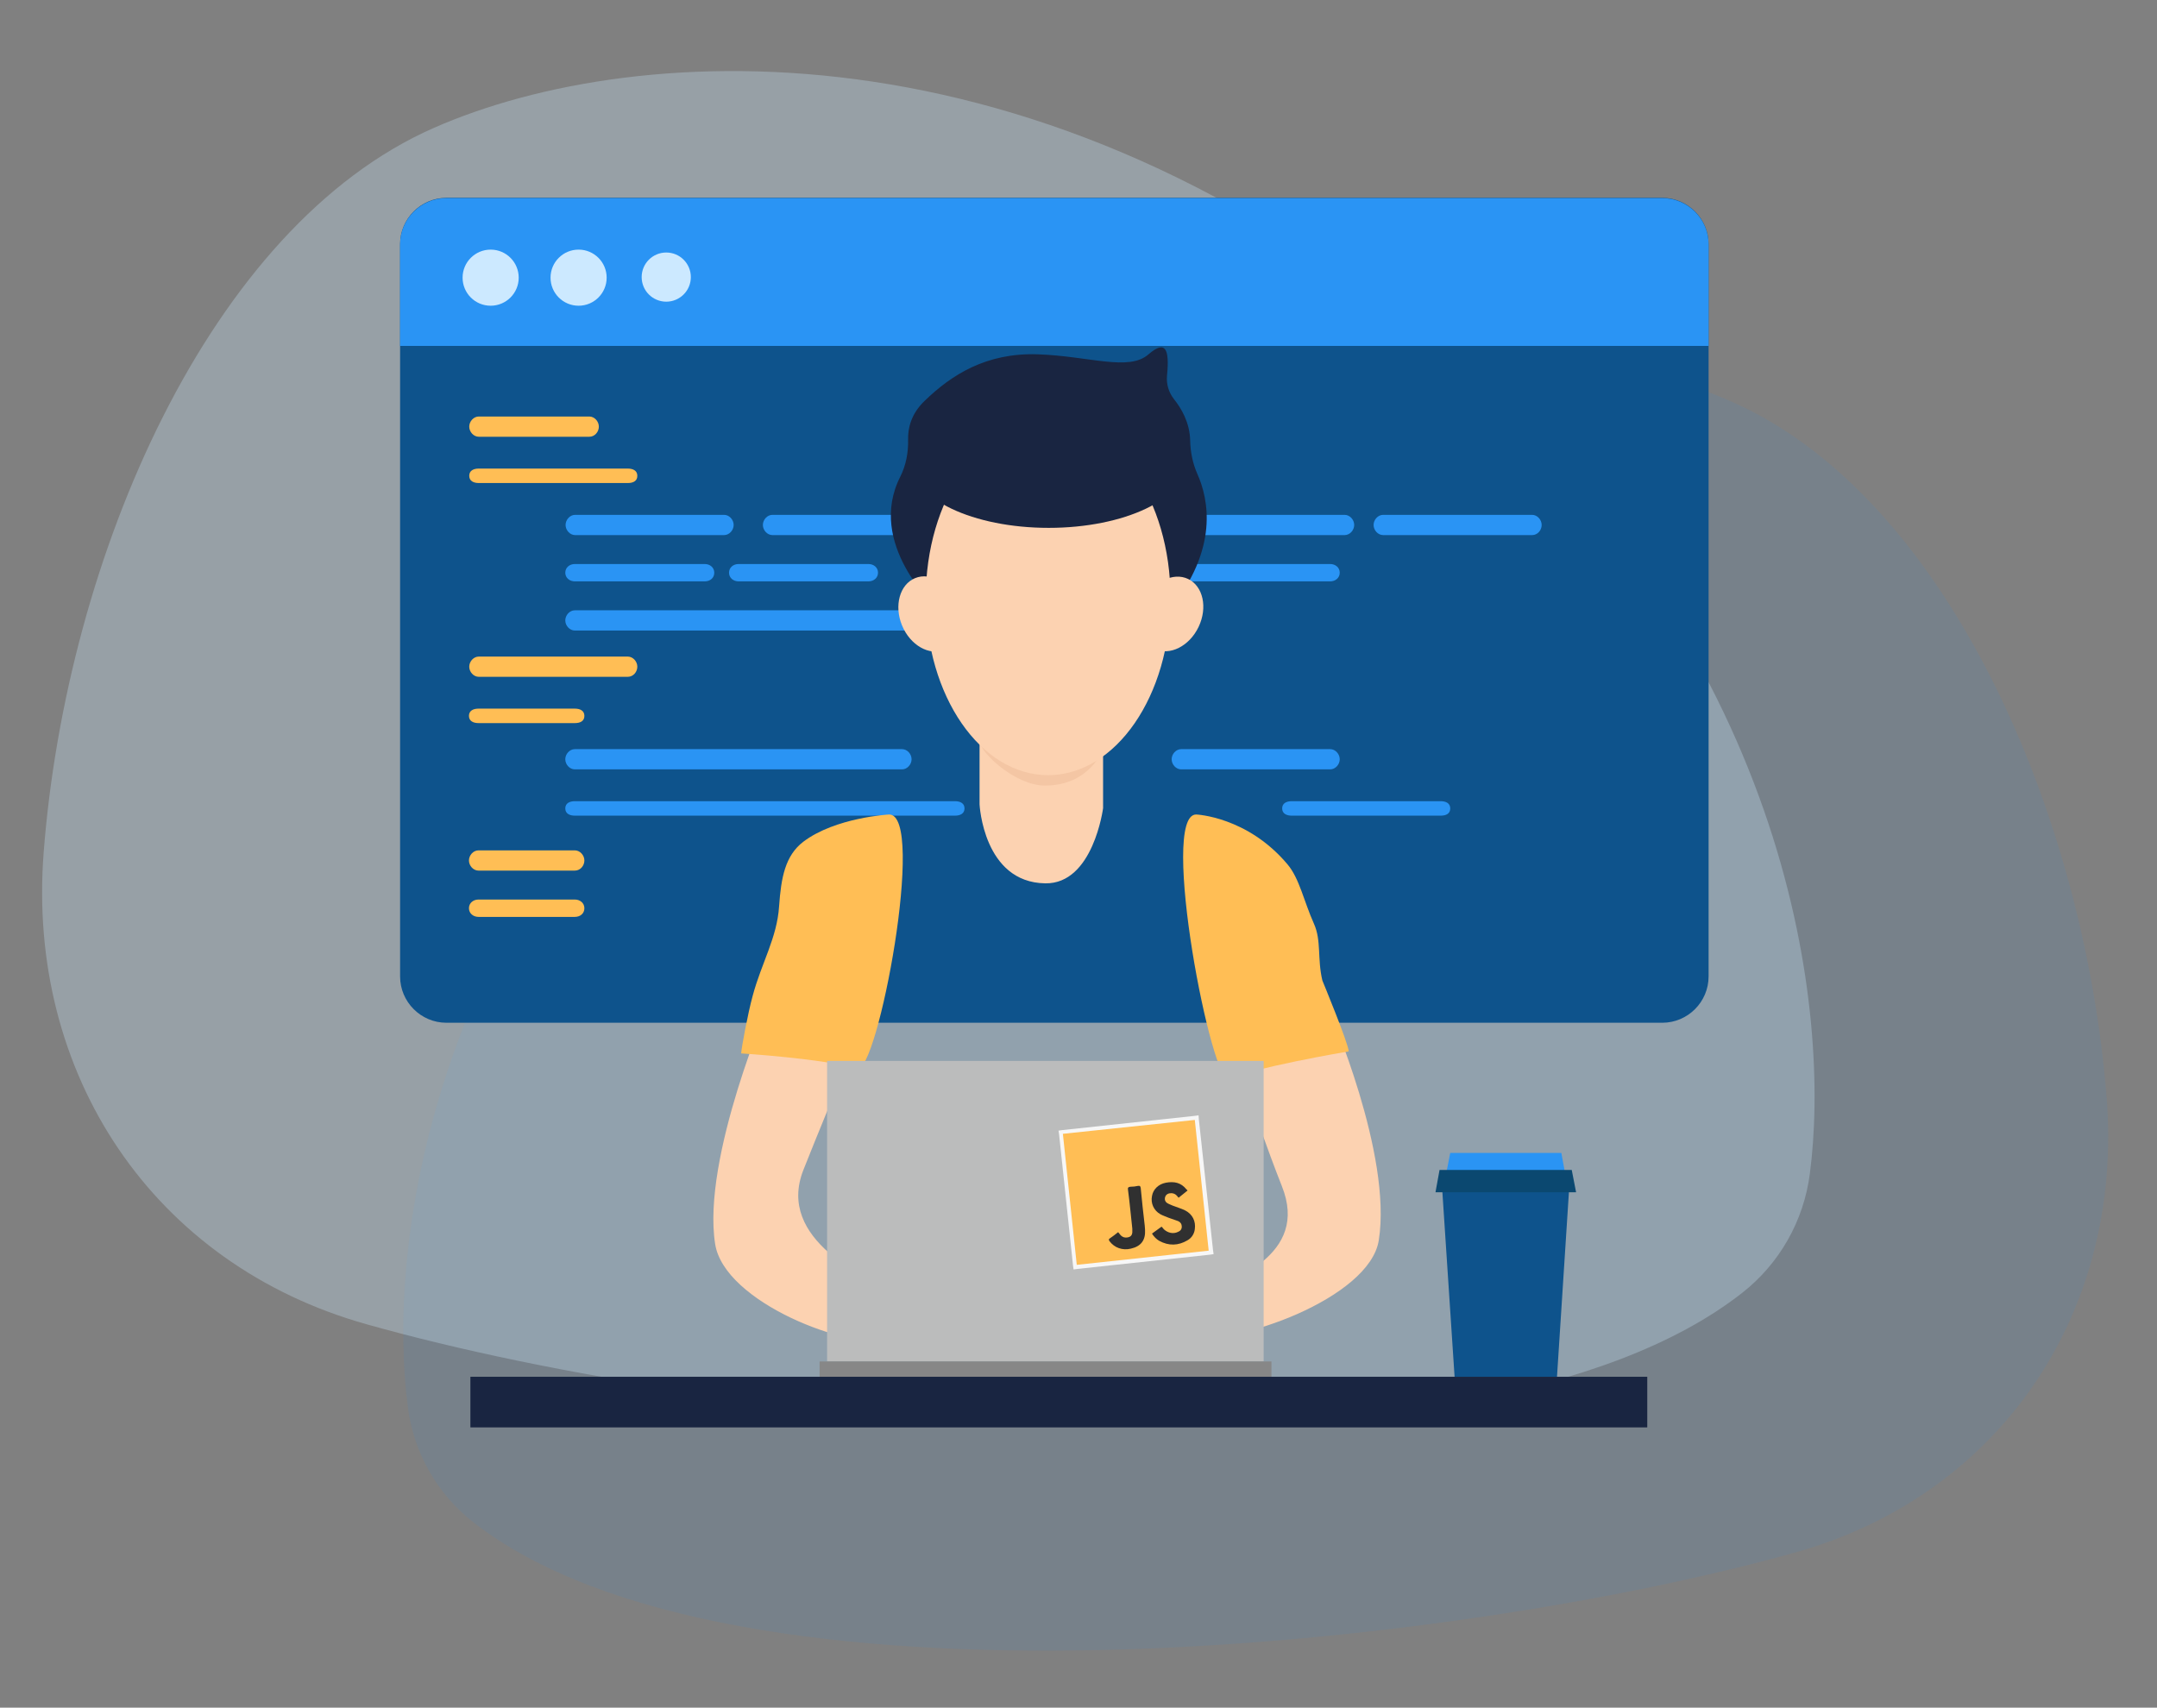 <svg viewBox="33.6 96 745.6 590.4" version="1.1" y="0" x="0" id="Layer_1" xml:space="preserve" xmlns:xlink="http://www.w3.org/1999/xlink" xmlns="http://www.w3.org/2000/svg" style="max-height: 500px" width="745.6" height="590.4"><rect x="33.6" y="96" width="745.6" height="590.4" fill="#808080" stroke="none"/><style>.st2{fill:#0e538c}.st3{fill:#2a94f4}.st4{fill:#ffbe55}.st5{fill:#192541}.st6{fill:#fcd2b1}.st12{fill:#303030}.st13{fill:#cce9ff}</style><path opacity=".09" d="M197.1 622.2c-12.4-9.7-20.5-24-22.5-39.6-7-52.5 5.2-169.3 115.6-267.1 134-118.7 274-110.5 341.8-80.7 74.7 32.8 122.1 142.8 129.8 240.8 5.8 73.7-36.3 137.1-107.5 157.1-119.5 33.5-367.3 60-457.2-10.5z" fill="#2a94f4" id="XMLID_237_"/><path opacity=".3" d="M635.8 543c12.9-10.1 21.3-24.9 23.4-41.2 7.2-54.6-5.4-176-120.2-277.7-139.4-123.4-284.9-114.9-355.4-83.9-77.7 34.1-127 148.5-134.9 250.4-6 76.6 37.7 142.6 111.8 163.3 124.1 35 381.8 62.4 475.3-10.9z" fill="#cce9ff" id="XMLID_521_"/><g id="XMLID_36_"><path class="st2" d="M608.2 449.6H187.9c-8.8 0-16-7.2-16-16V180.4c0-8.8 7.2-16 16-16h420.3c8.8 0 16 7.2 16 16v253.2c0 8.8-7.2 16-16 16z" id="XMLID_130_"/></g><g id="XMLID_62_"><path class="st3" d="M624.2 215.6H171.9v-35.1c0-8.8 7.2-16 16-16h420.3c8.8 0 16 7.2 16 16v35.1z" id="XMLID_129_"/></g><g id="XMLID_90_"><g id="XMLID_85_"><path class="st4" d="M237.3 247h-38.2c-1.8 0-3.3-1.7-3.3-3.5s1.5-3.5 3.3-3.5h38.2c1.8 0 3.3 1.7 3.3 3.5s-1.4 3.5-3.3 3.5z" id="XMLID_127_"/></g><g id="XMLID_91_"><path class="st4" d="M250.6 263h-51.5c-1.8 0-3.3-.7-3.3-2.5s1.5-2.5 3.3-2.5h51.5c1.8 0 3.3.7 3.3 2.5s-1.4 2.5-3.3 2.5z" id="XMLID_126_"/></g><g id="XMLID_100_"><path class="st4" d="M250.6 330h-51.5c-1.8 0-3.3-1.7-3.3-3.5s1.5-3.5 3.3-3.5h51.5c1.8 0 3.3 1.7 3.3 3.5s-1.4 3.5-3.3 3.5z" id="XMLID_125_"/></g><g id="XMLID_101_"><path class="st4" d="M232.3 346H199c-1.8 0-3.3-.7-3.3-2.5s1.5-2.5 3.3-2.5h33.3c1.8 0 3.3.7 3.3 2.5s-1.4 2.5-3.3 2.5z" id="XMLID_124_"/></g><g id="XMLID_106_"><path class="st4" d="M232.3 397H199c-1.8 0-3.3-1.7-3.3-3.5s1.5-3.5 3.3-3.5h33.3c1.8 0 3.3 1.7 3.3 3.5s-1.4 3.5-3.3 3.5z" id="XMLID_123_"/></g><g id="XMLID_107_"><path class="st4" d="M232.3 413H199c-1.8 0-3.3-1.2-3.3-3s1.5-3 3.3-3h33.3c1.8 0 3.3 1.2 3.3 3s-1.4 3-3.3 3z" id="XMLID_122_"/></g><g id="XMLID_92_"><path class="st3" d="M283.9 281h-51.5c-1.8 0-3.3-1.7-3.3-3.5s1.5-3.5 3.3-3.5h51.5c1.8 0 3.3 1.7 3.3 3.5s-1.5 3.5-3.3 3.5z" id="XMLID_121_"/></g><g id="XMLID_96_"><path class="st3" d="M352.1 281h-51.5c-1.8 0-3.3-1.7-3.3-3.5s1.5-3.5 3.3-3.5h51.5c1.8 0 3.3 1.7 3.3 3.5s-1.5 3.5-3.3 3.5z" id="XMLID_120_"/></g><g id="XMLID_97_"><path class="st3" d="M498.4 281h-51.5c-1.8 0-3.3-1.7-3.3-3.5s1.5-3.5 3.3-3.5h51.5c1.8 0 3.3 1.7 3.3 3.5s-1.5 3.5-3.3 3.5z" id="XMLID_119_"/></g><g id="XMLID_98_"><path class="st3" d="M563.2 281h-51.5c-1.8 0-3.3-1.7-3.3-3.5s1.5-3.5 3.3-3.5h51.5c1.8 0 3.3 1.7 3.3 3.5s-1.4 3.5-3.3 3.5z" id="XMLID_118_"/></g><g id="XMLID_99_"><path class="st3" d="M493.4 297h-51.5c-1.8 0-3.3-1.2-3.3-3s1.5-3 3.3-3h51.5c1.8 0 3.3 1.2 3.3 3s-1.5 3-3.3 3z" id="XMLID_117_"/></g><g id="XMLID_104_"><path class="st3" d="M493.4 362h-51.5c-1.8 0-3.3-1.7-3.3-3.5s1.5-3.5 3.3-3.5h51.5c1.8 0 3.3 1.7 3.3 3.5s-1.5 3.5-3.3 3.5z" id="XMLID_116_"/></g><g id="XMLID_105_"><path class="st3" d="M531.6 378h-51.5c-1.8 0-3.3-.7-3.3-2.5s1.5-2.5 3.3-2.5h51.5c1.8 0 3.3.7 3.3 2.5s-1.4 2.5-3.3 2.5z" id="XMLID_115_"/></g><g id="XMLID_93_"><path class="st3" d="M277.2 297h-44.9c-1.8 0-3.3-1.2-3.3-3s1.5-3 3.3-3h44.9c1.8 0 3.3 1.2 3.3 3s-1.4 3-3.3 3z" id="XMLID_114_"/></g><g id="XMLID_95_"><path class="st3" d="M333.8 297h-44.9c-1.8 0-3.3-1.2-3.3-3s1.5-3 3.3-3h44.9c1.8 0 3.3 1.2 3.3 3s-1.5 3-3.3 3z" id="XMLID_113_"/></g><g id="XMLID_94_"><path class="st3" d="M363.7 314H232.3c-1.8 0-3.3-1.7-3.3-3.5s1.5-3.5 3.3-3.5h131.4c1.8 0 3.3 1.7 3.3 3.5s-1.5 3.5-3.3 3.5z" id="XMLID_112_"/></g><g id="XMLID_103_"><path class="st3" d="M345.4 362H232.3c-1.8 0-3.3-1.7-3.3-3.5s1.5-3.5 3.3-3.5h113.1c1.8 0 3.3 1.7 3.3 3.5s-1.5 3.5-3.3 3.5z" id="XMLID_111_"/></g><g id="XMLID_102_"><path class="st3" d="M363.7 378H232.3c-1.8 0-3.3-.7-3.3-2.5s1.5-2.5 3.3-2.5h131.4c1.8 0 3.3.7 3.3 2.5s-1.5 2.5-3.3 2.5z" id="XMLID_110_"/></g></g><path class="st5" d="M357 305.8s-24-21.8-12.2-45c2-4 2.8-8.4 2.7-12.8-.1-3.9 1-8.9 5.7-13.4 9.3-9 21.3-16.7 39.1-16.1s31.5 6 38.3 0c5.9-5.1 7.3-1.8 6.4 7.3-.3 3 .6 5.9 2.4 8.2 2.5 3.1 5.5 8.1 5.6 14.4.1 4 .9 7.9 2.5 11.5 3.8 8.5 7.6 25.9-9.8 47.1" id="XMLID_35_"/><g id="XMLID_52_"><defs><path d="M323.3 511.4c.5-9.1.4-18.2 0-27.3-1.7-33.2-.4-54.1-.4-68.6 0-8.7 5.6-37 19.6-38.6 15.3-1.8 37.7-6.1 72.7-4 47.5 2.8 50.6 13.6 50.4 44.2-.1 11.4 3 160.3 3 160.3-50.4 19.3-144.2 2-144.2 2 3.9-7.5-3.1-32.3-1.1-68z" id="XMLID_17_"/></defs><clipPath id="XMLID_7_"/></g><g id="XMLID_49_"><path class="st6" d="M493.1 445.4s21.8 49.6 17.1 79.4c-3.2 20.3-50.2 36.5-64.1 33.1-13.9-3.4-12.3-6.5.5-12.9s39.7-14.9 30.1-38.9c-9.5-24-25.8-73.3-25.8-73.3l42.2 12.6z" id="XMLID_33_"/><path class="st4" d="M447.1 377.6s17.7.7 31.6 17.3c4.1 4.9 5.6 12.7 9.1 20.5 2.6 5.8 1.1 12 2.9 19.6 0 0 9.1 22 9.1 24.5 0 0-35 5.9-41.1 9.8-6.1 3.8-24.6-91.9-11.6-91.7z" id="XMLID_32_"/></g><g id="XMLID_46_"><path class="st6" d="M299.8 441.8s-23.7 54.5-19 84.3c3.2 20.3 46.4 36.6 60.3 33.2 13.9-3.4 17.4-8.4 4.6-14.8-12.8-6.4-43.9-19.9-34.4-44 9.5-24 28-67.8 28-67.8l-39.5 9.1z" id="XMLID_31_"/><path class="st4" d="M340.9 377.6s-18.5 1-29.6 9.4c-6.3 4.8-7.7 12.4-8.4 22.4-.7 10.8-6.1 19.6-9.1 30.8-1.7 6.1-4 18.6-4 20 0 0 28.6 1.8 40.1 5.3 7 2.2 24-88.1 11-87.9z" id="XMLID_30_"/></g><g id="XMLID_37_"><g id="XMLID_43_"><g id="XMLID_58_"><path class="st6" d="M414.9 375.4v-41.5h-42.7v40.2s1.3 27 22.7 27.3c16.6.3 20-26 20-26z" id="XMLID_60_"/><path d="M414.9 354.9s-4.4 12.7-20.1 12.7c-10.3 0-22.5-11.5-22.5-15.3l-.1-12.6 42.7 2.3v12.9z" fill="#f4c6a4" id="XMLID_59_"/></g></g><ellipse transform="rotate(157.608 355.002 308.237)" ry="13.4" rx="10.4" class="st6" cy="308.2" cx="355" id="XMLID_24_"/><ellipse transform="rotate(-154.502 438.52 308.23)" ry="13.4" rx="10.4" class="st6" cy="308.2" cx="438.5" id="XMLID_23_"/><path d="M412.5 332.1c-5.4 3.6-17.9 7-31.7 1-1.1-.5-2.1.7-1.7 1.8 1.8 5.9 7.3 12.9 19.5 12.7 10.4-.2 14.5-8.9 15.9-13.5.3-1.2-1-2.7-2-2z" fill="#fff" id="XMLID_22_"/></g><path d="M319.5 462.8h150.9v103.9H319.5z" fill="#bbbcbc" id="XMLID_2_"/><path d="M316.9 566.7h156.2v5.4H316.9z" fill="#878787" id="XMLID_20_"/><path class="st5" d="M196.2 572H603v17.5H196.2z" id="XMLID_21_"/><g id="XMLID_40_"><g id="XMLID_39_"><path transform="scale(-1) rotate(-6.102 -9534.314 7995.877)" class="st4" d="M402.5 484.7h47.3v46.9h-47.3z" id="XMLID_156_"/><path d="m446.6 483.2 4.8 45.2-45.6 4.9L401 488l45.6-4.8m1.3-1.6-1.4.2-45.6 4.9-1.4.2.2 1.4 4.8 45.2.2 1.4 1.4-.2 45.6-4.9 1.4-.2-.2-1.4L448 483l-.1-1.4z" fill="#f7f7f7" id="XMLID_153_"/></g><path class="st12" d="M444.1 507.6c-1.1.9-2.1 1.7-3.1 2.5-.2-.2-.4-.5-.6-.7-.7-.8-1.7-1-2.7-.8-.7.2-1.2.6-1.4 1.4-.2.8.1 1.5.7 1.9.6.4 1.3.6 1.9.9 1.5.6 3 1 4.4 1.7 2.5 1.3 3.7 3.7 3.3 6.5-.2 1.6-1.1 3-2.5 3.8-3.2 1.9-6.5 2-9.8.2-1-.6-1.8-1.4-2.5-2.5l3.3-2.4c.3.3.6.6.8.9 1.4 1.3 3.3 1.7 4.9.9.8-.3 1.3-.9 1.3-1.8s-.4-1.5-1.2-1.9c-1.1-.4-2.2-.8-3.4-1.2-.9-.4-1.9-.7-2.8-1.2-2.3-1.3-3.4-3.8-2.9-6.3.4-2.3 2.2-4.1 4.8-4.6 2.8-.5 5.2-.1 7.1 2.3.2.1.2.2.4.4z" id="XMLID_88_"/><path class="st12" d="M420.1 522c.4.4.6.8.9 1.1.7.7 1.5.9 2.5.7.9-.2 1.4-.7 1.5-1.7v-1.3c-.5-4.5-.9-9-1.5-13.5-.1-.7.1-.9.8-1 .9 0 1.8-.1 2.7-.3.6-.1.8.1.9.7.4 4.4.9 8.7 1.4 13.1 0 .5.1.9.1 1.4.2 3.6-1.4 5.7-4.9 6.5-2.9.7-5.7-.3-7.4-2.6-.3-.5-.3-.7.2-1 .9-.6 1.8-1.3 2.8-2.1z" id="XMLID_87_"/></g><g id="XMLID_4_"><g id="XMLID_84_"><circle class="st13" r="9.7" cy="192" cx="203.2" id="XMLID_128_"/></g><g id="XMLID_86_"><circle class="st13" r="9.7" cy="192" cx="233.6" id="XMLID_109_"/></g><circle class="st13" r="8.5" cy="191.8" cx="263.9" id="XMLID_89_"/></g><path class="st2" d="M571.8 572h-35.4l-4.4-66.6h44.1z" id="XMLID_131_"/><path class="st3" d="M574.7 502.2h-41.3l1.5-7.6h38.4z" id="XMLID_42_"/><path d="M578.4 508.2h-48.6l1.4-7.7h45.7z" fill="#0b4870" id="XMLID_38_"/><g id="XMLID_151_"><defs><path d="M571.8 571.6h-35.4L532 505h44.1z" id="XMLID_135_"/></defs><clipPath id="XMLID_8_"/><path clip-path="url(#XMLID_8_)" d="M528.8 523.7h50.7v25.4h-50.7z" fill="#ffbe55" id="XMLID_44_"/></g><ellipse ry="61.3" rx="42.3" class="st6" cy="302.7" cx="395.9" id="XMLID_1_"/><ellipse ry="22.5" rx="47.4" class="st5" cy="256" cx="396.1" id="XMLID_3_"/></svg>
